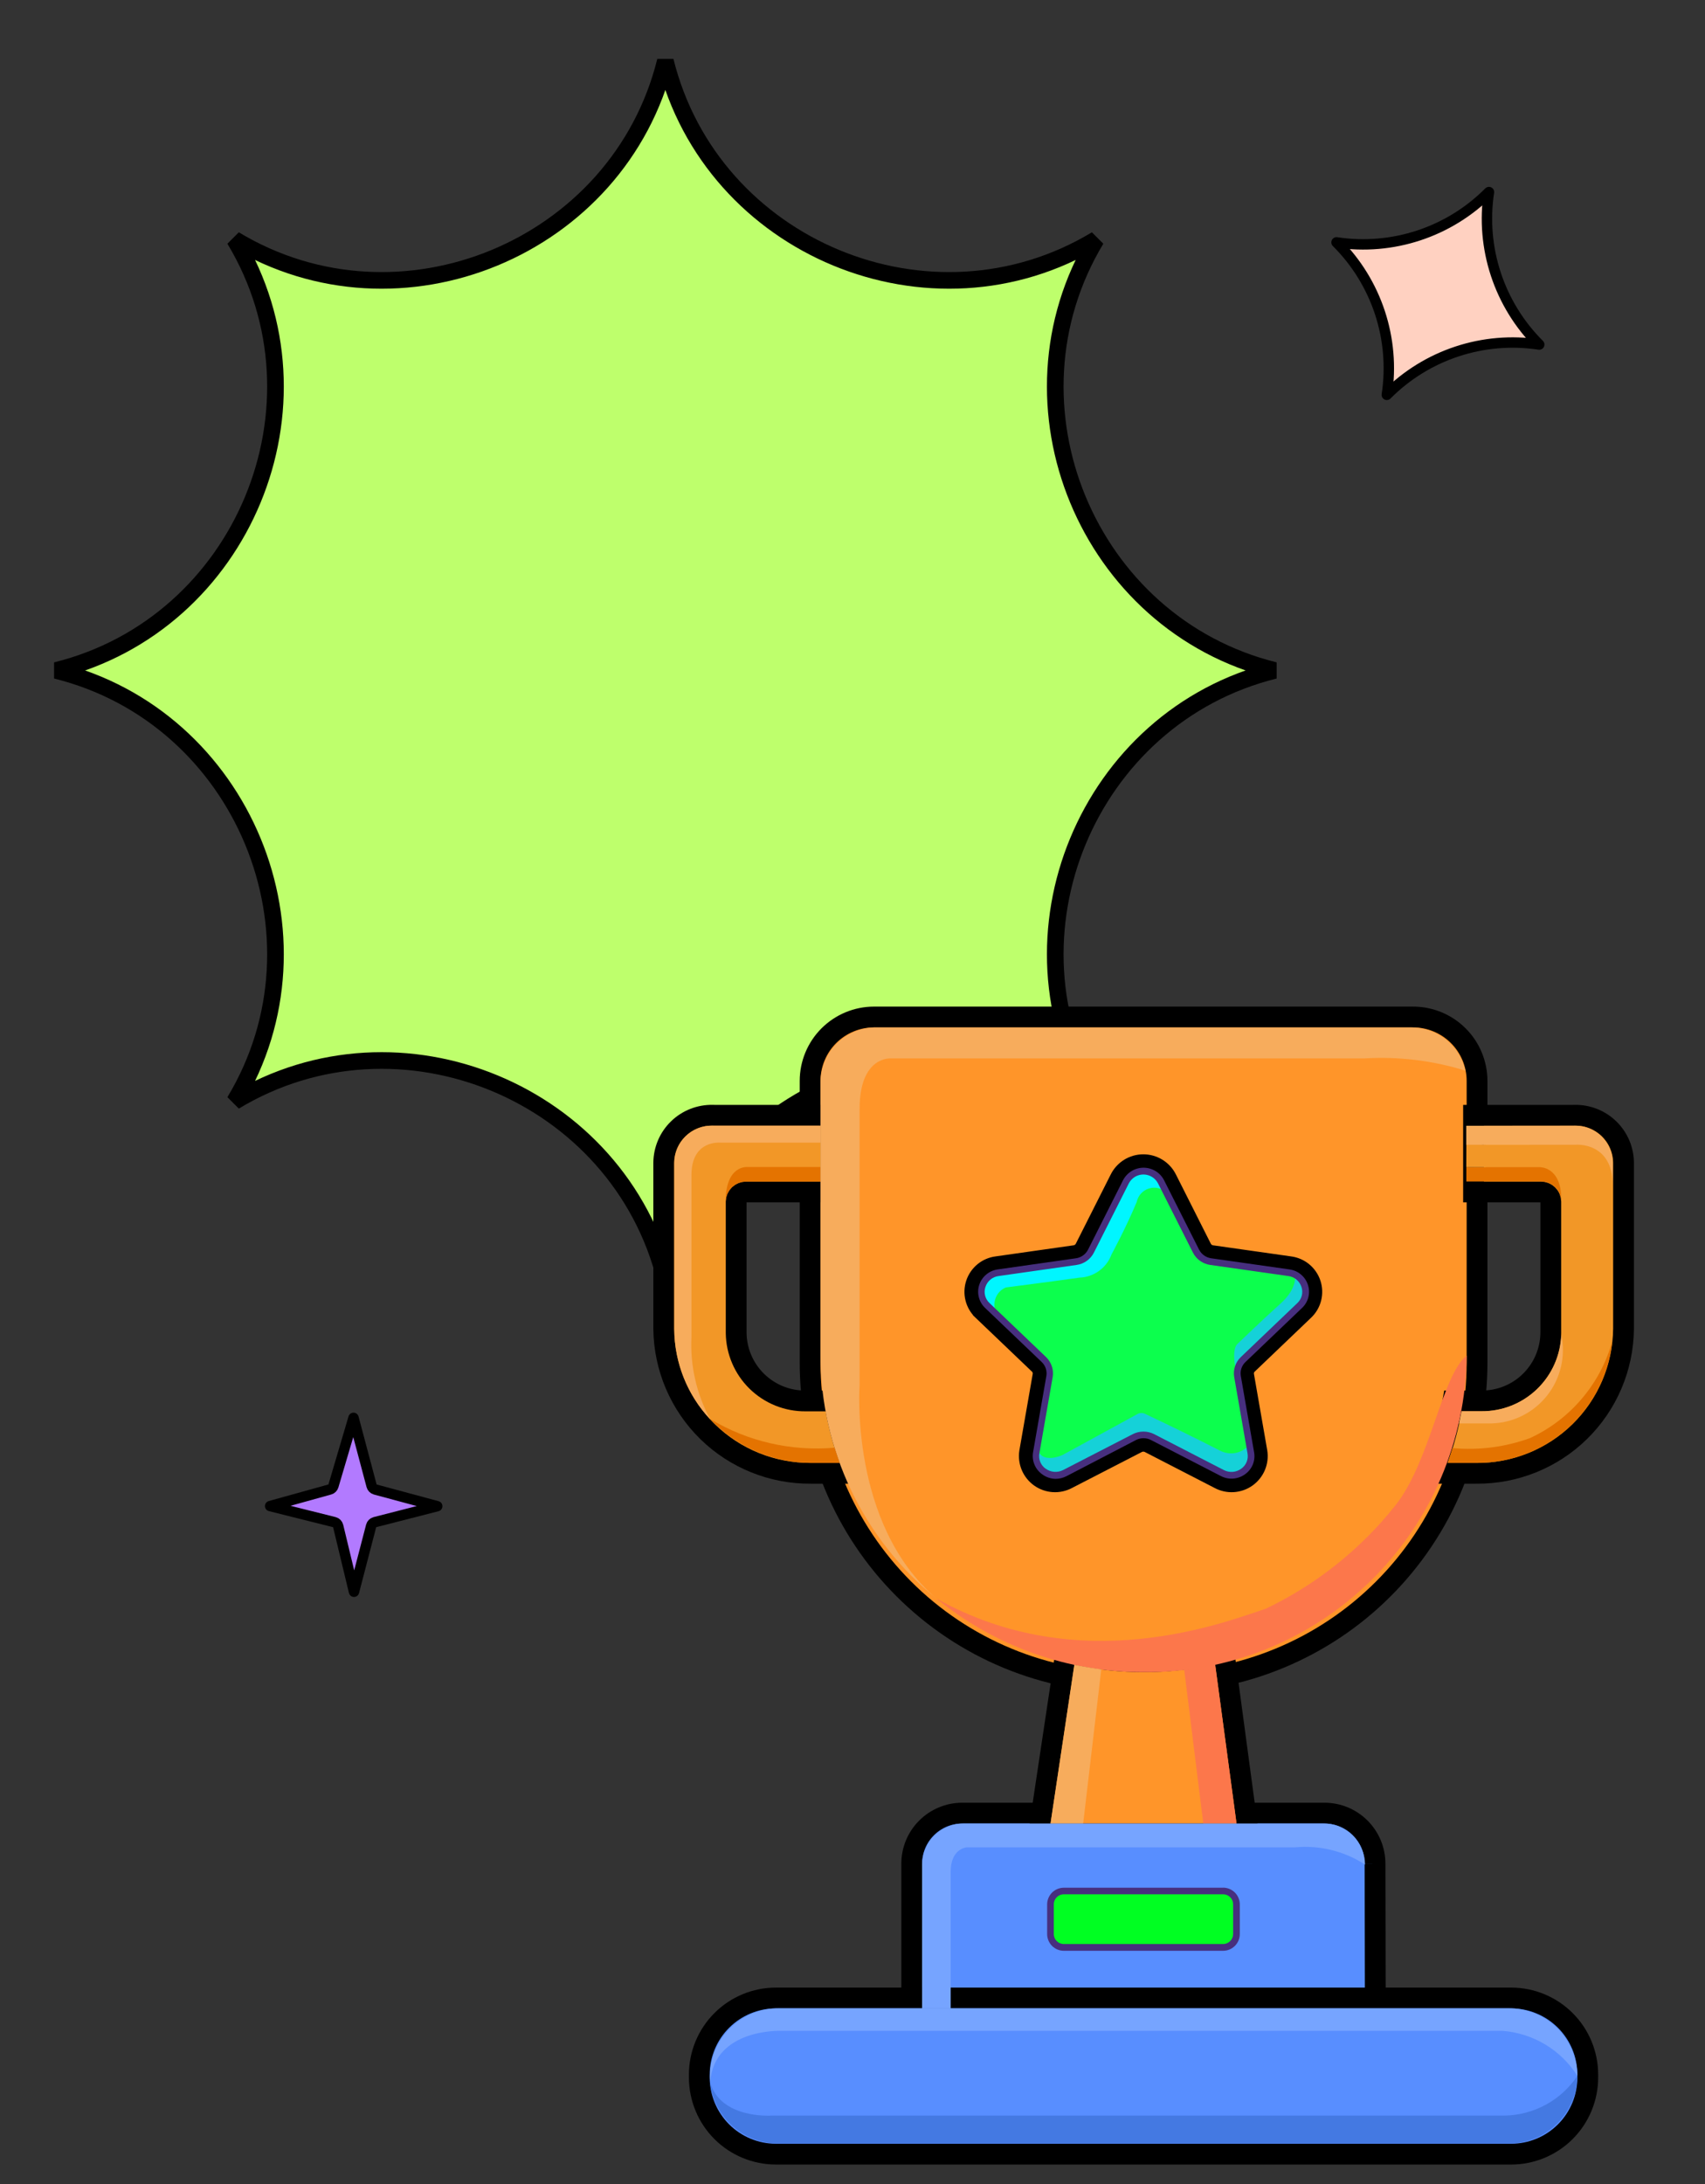 <svg width="82" height="105" viewBox="0 0 82 105" fill="none" xmlns="http://www.w3.org/2000/svg">
<rect x="0" y="0" width="82" height="105" fill="#333333" stroke="none"/>
<path d="M17.002 68.162L17.871 71.428C17.894 71.515 17.961 71.582 18.048 71.606L21.027 72.408L18.03 73.175C17.942 73.198 17.873 73.266 17.85 73.354L17.025 76.522L16.263 73.359C16.241 73.268 16.171 73.197 16.081 73.175L12.992 72.402L15.862 71.605C15.945 71.582 16.01 71.518 16.035 71.435L17.002 68.162Z" fill="#B27AFF" stroke="black" stroke-width="0.5" stroke-miterlimit="10" stroke-linecap="round" stroke-linejoin="round"/>
<path d="M66.697 18.982C68.614 17.054 71.34 16.154 74.028 16.564C72.1 14.647 71.2 11.92 71.61 9.233C69.693 11.161 66.966 12.06 64.278 11.651C66.207 13.568 67.106 16.294 66.697 18.982Z" fill="#FFD1C1" stroke="black" stroke-width="0.5" stroke-linejoin="round"/>
<path d="M32 2.928C34.228 11.932 44.778 16.302 52.721 11.51C47.929 19.453 52.299 30.003 61.303 32.231C52.299 34.459 47.929 45.009 52.721 52.952C44.778 48.16 34.228 52.53 32 61.534C29.772 52.53 19.222 48.16 11.279 52.952C16.071 45.009 11.701 34.459 2.697 32.231C11.701 30.003 16.071 19.453 11.279 11.51C19.222 16.302 29.772 11.932 32 2.928Z" fill="#BEFF6C" stroke="black" stroke-width="0.8"/>
<path d="M54.343 80.887C54.343 80.887 54.343 80.887 54.343 80.887C52.323 80.887 50.323 80.49 48.456 79.717C46.59 78.944 44.894 77.811 43.466 76.382C42.037 74.954 40.904 73.258 40.131 71.392C39.358 69.525 38.961 67.525 38.961 65.505C38.961 65.505 38.961 65.505 38.961 65.505V51.966C38.961 51.15 39.285 50.368 39.861 49.792C40.438 49.215 41.22 48.891 42.035 48.891H67.963C68.366 48.891 68.766 48.971 69.139 49.125C69.512 49.28 69.851 49.506 70.136 49.792C70.422 50.077 70.648 50.416 70.803 50.789C70.957 51.162 71.037 51.562 71.037 51.966V65.505C71.037 65.505 71.037 65.505 71.037 65.505C71.037 67.525 70.639 69.526 69.866 71.392C69.093 73.259 67.96 74.955 66.531 76.383C65.103 77.812 63.407 78.945 61.54 79.717C59.673 80.49 57.672 80.888 55.652 80.887H54.343ZM54.343 80.887H55.652H54.343Z" fill="#FF9529" stroke="black"/>
<path d="M70.996 70.826C72.855 70.844 74.646 70.124 75.975 68.823C77.304 67.521 78.062 65.745 78.082 63.885L78.082 63.885V63.879L78.082 55.897L78.082 55.892C78.079 55.588 78.016 55.288 77.896 55.009C77.776 54.73 77.602 54.477 77.385 54.266C77.167 54.054 76.91 53.888 76.627 53.776C76.345 53.664 76.044 53.609 75.74 53.614L75.606 53.616H71.368H70.868V54.116V56.803V57.303H71.368L74.096 57.303L74.102 57.303C74.164 57.302 74.226 57.314 74.284 57.337C74.342 57.36 74.395 57.395 74.44 57.438C74.485 57.482 74.521 57.534 74.545 57.592C74.57 57.649 74.583 57.709 74.584 57.771V64.079C74.579 64.512 74.489 64.94 74.319 65.339C74.149 65.738 73.901 66.1 73.591 66.404C73.281 66.708 72.913 66.948 72.51 67.11C72.108 67.272 71.677 67.352 71.242 67.348V67.348H71.237H70.295H69.877L69.803 67.759C69.656 68.574 69.439 69.376 69.154 70.154L68.907 70.826H69.623H70.996ZM35.405 64.078V57.771C35.406 57.709 35.419 57.649 35.443 57.592C35.468 57.534 35.503 57.482 35.548 57.438C35.593 57.395 35.646 57.36 35.704 57.337C35.762 57.314 35.824 57.302 35.887 57.303L35.887 57.303H35.893H39.464H39.964V56.803V54.116V53.616H39.464H34.398L34.264 53.614C33.961 53.609 33.659 53.664 33.377 53.776C33.094 53.888 32.837 54.054 32.62 54.266C32.402 54.477 32.228 54.73 32.108 55.009C31.989 55.288 31.925 55.588 31.922 55.892L31.922 55.892V55.897V63.879H31.922L31.922 63.885C31.942 65.745 32.7 67.521 34.029 68.823C35.358 70.124 37.149 70.844 39.008 70.826H40.381H41.097L40.851 70.154C40.566 69.376 40.349 68.574 40.202 67.759L40.127 67.348H39.709H38.751V67.348L38.746 67.348C37.869 67.357 37.025 67.017 36.398 66.403C35.772 65.791 35.415 64.954 35.405 64.078Z" fill="#F29727" stroke="black"/>
<path d="M58.288 60.263L58.287 60.263C58.2 60.251 58.118 60.218 58.046 60.167C57.975 60.117 57.917 60.05 57.877 59.973C57.877 59.972 57.877 59.972 57.877 59.972L56.199 56.645C56.087 56.419 55.915 56.229 55.701 56.096C55.487 55.962 55.239 55.892 54.987 55.892C54.734 55.892 54.487 55.962 54.272 56.096C54.059 56.229 53.886 56.419 53.775 56.645L52.096 59.972C52.056 60.05 51.998 60.116 51.927 60.167C51.855 60.218 51.773 60.25 51.686 60.263L51.686 60.263L47.937 60.796C47.69 60.827 47.458 60.927 47.266 61.084C47.073 61.243 46.928 61.453 46.85 61.69C46.772 61.927 46.762 62.181 46.823 62.423C46.884 62.666 47.012 62.885 47.193 63.057C47.193 63.057 47.193 63.057 47.193 63.058L49.909 65.652L49.909 65.652C49.971 65.71 50.016 65.783 50.043 65.864C50.07 65.944 50.076 66.03 50.062 66.113C50.062 66.113 50.062 66.113 50.062 66.113L49.422 69.78L49.422 69.78L49.421 69.785C49.382 70.032 49.412 70.286 49.509 70.516C49.606 70.747 49.766 70.946 49.97 71.091C50.174 71.235 50.415 71.319 50.665 71.334C50.913 71.348 51.16 71.293 51.379 71.174L54.731 69.448C54.81 69.407 54.898 69.386 54.987 69.386C55.076 69.386 55.164 69.407 55.243 69.448L58.595 71.174C58.813 71.293 59.06 71.348 59.309 71.334C59.558 71.319 59.799 71.235 60.004 71.091C60.208 70.946 60.368 70.747 60.465 70.516C60.562 70.286 60.592 70.032 60.552 69.785L60.552 69.785L60.551 69.78L59.912 66.113C59.912 66.113 59.912 66.113 59.912 66.113C59.898 66.029 59.904 65.944 59.931 65.864C59.957 65.783 60.003 65.71 60.065 65.652L60.065 65.652L62.78 63.058C62.781 63.057 62.781 63.057 62.781 63.057C62.962 62.885 63.09 62.666 63.151 62.423C63.211 62.181 63.202 61.927 63.124 61.69C63.045 61.453 62.901 61.243 62.708 61.084C62.516 60.927 62.283 60.827 62.037 60.796L58.288 60.263Z" fill="#0CFF4D" stroke="black" stroke-width="0.8"/>
<path d="M66.145 97.046H65.644H44.348H43.848V96.546V89.593V89.593C43.848 88.949 44.105 88.331 44.56 87.876C45.016 87.42 45.633 87.164 46.277 87.163L46.278 87.163L63.7 87.163H63.701C64.345 87.164 64.962 87.42 65.418 87.876C65.873 88.331 66.13 88.949 66.13 89.593M66.145 97.046L66.13 89.593M66.145 97.046L66.144 96.545M66.145 97.046L66.144 96.545M66.13 89.593L66.144 96.545M66.13 89.593L66.144 96.545" fill="#588EFF" stroke="black"/>
<path d="M58.828 93.614H51.172C51.001 93.614 50.837 93.546 50.717 93.425C50.596 93.304 50.528 93.141 50.527 92.97V91.549C50.528 91.378 50.596 91.215 50.717 91.094C50.837 90.974 51.001 90.905 51.172 90.905H58.828C58.999 90.905 59.162 90.974 59.283 91.094C59.404 91.215 59.472 91.378 59.472 91.549V92.97C59.472 93.055 59.456 93.139 59.423 93.217C59.391 93.295 59.343 93.366 59.284 93.426C59.224 93.486 59.153 93.533 59.075 93.565C58.996 93.598 58.913 93.614 58.828 93.614Z" fill="#00FF22"/>
<path d="M72.68 103.557H72.68C73.656 103.556 74.592 103.168 75.282 102.478C75.973 101.787 76.361 100.851 76.362 99.875V99.875V99.733V99.732C76.361 98.756 75.973 97.82 75.282 97.13C74.592 96.44 73.656 96.052 72.68 96.051H72.68L37.315 96.051L37.314 96.051C36.338 96.052 35.402 96.44 34.712 97.13C34.022 97.82 33.633 98.756 33.633 99.732V99.733L33.633 99.875L33.633 99.875C33.633 100.851 34.022 101.787 34.712 102.478C35.402 103.168 36.338 103.556 37.314 103.557H37.315H72.68Z" fill="#588EFF" stroke="black"/>
<path d="M54.998 79.887L54.998 79.887C53.916 79.886 52.837 79.772 51.778 79.545L51.258 79.434L51.179 79.96L50.033 87.587L49.947 88.161H50.527H59.468H60.039L59.963 87.594L58.934 79.942L58.861 79.402L58.329 79.521C57.236 79.765 56.118 79.888 54.998 79.887Z" fill="#FF9529" stroke="black"/>
<path d="M41.341 53.318C41.341 50.746 42.854 50.882 42.854 50.882H65.617C67.26 50.783 68.906 50.983 70.477 51.471C70.341 50.877 70.007 50.347 69.529 49.969C69.052 49.591 68.459 49.387 67.85 49.392H42.148C41.798 49.388 41.452 49.453 41.128 49.583C40.804 49.714 40.509 49.907 40.259 50.151C40.01 50.395 39.811 50.686 39.674 51.008C39.537 51.329 39.465 51.674 39.461 52.023V65.172C39.465 67.411 39.968 69.62 40.932 71.639C41.897 73.659 43.3 75.438 45.038 76.848C40.841 73.262 41.341 66.587 41.341 66.587V53.318Z" fill="#F7AC5C"/>
<path d="M60.88 77.336C58.949 77.966 51.976 80.74 45.039 76.848C47.849 79.145 51.37 80.396 55 80.387C59.078 80.429 63.006 78.85 65.92 75.996C68.834 73.143 70.495 69.248 70.537 65.17C69.346 66.106 68.786 70.26 67.112 72.368C65.439 74.475 63.307 76.175 60.88 77.336Z" fill="#FC774B"/>
<path d="M56.099 57.33L55.842 56.821C55.762 56.666 55.64 56.537 55.491 56.446C55.342 56.356 55.171 56.308 54.996 56.308C54.822 56.308 54.651 56.356 54.502 56.446C54.352 56.537 54.231 56.666 54.15 56.821L52.47 60.152C52.401 60.287 52.3 60.403 52.176 60.491C52.053 60.579 51.91 60.636 51.759 60.656L48.007 61.191C47.835 61.212 47.672 61.282 47.538 61.392C47.404 61.502 47.304 61.648 47.249 61.812C47.195 61.977 47.188 62.154 47.23 62.322C47.272 62.49 47.361 62.643 47.486 62.763L47.899 63.155C47.899 63.141 47.913 63.125 47.915 63.114C47.861 63.004 47.831 62.885 47.825 62.763C47.819 62.641 47.838 62.519 47.881 62.404C47.924 62.29 47.99 62.185 48.075 62.097C48.159 62.009 48.261 61.94 48.373 61.892C48.373 61.892 50.595 61.608 51.913 61.42C52.252 61.408 52.581 61.296 52.856 61.097C53.131 60.898 53.341 60.622 53.458 60.303C53.458 60.303 54.166 58.997 54.668 57.782C54.7 57.632 54.77 57.493 54.872 57.38C54.975 57.267 55.106 57.183 55.251 57.137C55.397 57.091 55.552 57.084 55.701 57.118C55.85 57.152 55.987 57.225 56.099 57.33Z" fill="#00F6FF"/>
<path d="M59.513 66.066C59.507 65.936 59.528 65.806 59.576 65.685C59.624 65.563 59.697 65.454 59.791 65.363L62.507 62.77C62.613 62.668 62.692 62.542 62.739 62.403C62.786 62.264 62.799 62.115 62.776 61.97C62.754 61.825 62.697 61.687 62.61 61.569C62.523 61.45 62.409 61.354 62.278 61.289C62.278 61.289 62.429 61.913 61.59 62.664C60.751 63.416 59.527 64.595 59.527 64.595C59.527 64.595 59.169 64.803 59.488 66.066H59.513ZM60.16 69.842L60.093 69.45C59.926 69.654 59.693 69.793 59.435 69.846C59.176 69.898 58.907 69.859 58.674 69.737C57.485 69.131 56.287 68.543 55.08 67.974C55.023 67.945 54.96 67.93 54.896 67.93C54.833 67.93 54.77 67.945 54.713 67.974L51.111 69.943C51.111 69.943 50.043 70.454 49.878 69.574L49.832 69.831C49.804 70.004 49.826 70.181 49.894 70.343C49.962 70.505 50.074 70.644 50.217 70.746C50.36 70.847 50.529 70.906 50.704 70.916C50.879 70.926 51.054 70.887 51.208 70.803L54.564 69.074C54.7 69.004 54.85 68.968 55.003 68.968C55.156 68.968 55.306 69.004 55.442 69.074L58.798 70.803C58.951 70.883 59.123 70.92 59.295 70.909C59.467 70.897 59.633 70.839 59.774 70.739C59.915 70.639 60.026 70.502 60.094 70.344C60.162 70.185 60.185 70.011 60.16 69.84V69.842Z" fill="#15D1D8"/>
<path d="M33.255 64.281V56.486C33.255 54.783 34.649 54.932 34.649 54.932H39.463V54.114H34.252C34.015 54.111 33.78 54.155 33.56 54.244C33.34 54.332 33.14 54.463 32.97 54.629C32.801 54.794 32.666 54.992 32.573 55.21C32.481 55.428 32.432 55.663 32.43 55.9V63.882C32.43 65.501 33.049 67.059 34.16 68.237C33.501 67.027 33.187 65.658 33.255 64.281ZM34.362 68.451C34.312 68.403 34.264 68.353 34.22 68.299C34.268 68.354 34.314 68.403 34.362 68.451Z" fill="#F7AC5C"/>
<path d="M35.886 56.805H39.457V56.104H35.941C35.941 56.104 34.898 55.994 34.898 57.775C34.901 57.515 35.006 57.268 35.191 57.086C35.377 56.904 35.626 56.803 35.886 56.805ZM39.008 70.33H40.383C40.295 70.088 40.213 69.844 40.138 69.597C38.052 69.779 35.961 69.298 34.164 68.221C34.784 68.886 35.533 69.416 36.367 69.779C37.2 70.142 38.099 70.33 39.008 70.33Z" fill="#E47300"/>
<path d="M75.745 54.116L70.517 54.121V55.038L75.777 55.033C75.777 55.033 77.567 54.866 77.567 57.007V55.893C77.56 55.416 77.364 54.961 77.023 54.628C76.681 54.295 76.222 54.111 75.745 54.116ZM75.089 64.173C75.053 65.164 74.631 66.102 73.914 66.787C73.197 67.472 72.241 67.85 71.249 67.841H70.291C70.254 68.038 70.213 68.233 70.172 68.43H71.731C72.248 68.416 72.756 68.289 73.218 68.057C73.681 67.825 74.087 67.495 74.407 67.088C74.728 66.682 74.955 66.21 75.073 65.707C75.191 65.203 75.196 64.679 75.089 64.173Z" fill="#F7AC5C"/>
<path d="M74.053 56.11L70.522 56.111V56.798L74.11 56.798C74.347 56.796 74.576 56.88 74.756 57.035C74.936 57.189 75.053 57.403 75.087 57.637C75.085 56.078 74.053 56.11 74.053 56.11ZM73.594 69.131C72.4 69.567 71.124 69.732 69.858 69.615C69.783 69.856 69.703 70.095 69.617 70.33H70.993C72.619 70.345 74.193 69.751 75.405 68.666C76.617 67.581 77.38 66.082 77.544 64.464C77.264 65.482 76.765 66.427 76.082 67.233C75.4 68.039 74.55 68.687 73.592 69.131H73.594Z" fill="#E47300"/>
<path d="M50.523 87.659H52.094L52.965 80.25C52.53 80.194 52.097 80.123 51.667 80.034L50.523 87.659Z" fill="#F7AC5C"/>
<path d="M57.877 87.659H59.47L58.441 80.007C57.955 80.112 57.459 80.197 56.953 80.261L57.87 87.659H57.877Z" fill="#FC774B"/>
<path d="M63.63 87.661H46.361C46.099 87.658 45.84 87.707 45.597 87.805C45.354 87.903 45.132 88.047 44.945 88.231C44.758 88.414 44.609 88.632 44.506 88.873C44.403 89.114 44.349 89.373 44.346 89.635V96.544H45.722V89.986C45.722 88.853 46.494 88.809 46.494 88.809H62.278C63.463 88.697 64.651 88.988 65.65 89.637C65.647 89.375 65.593 89.116 65.491 88.875C65.388 88.633 65.239 88.415 65.052 88.231C64.865 88.048 64.643 87.903 64.4 87.805C64.157 87.707 63.897 87.658 63.635 87.661H63.63ZM72.538 96.546H37.465C36.593 96.538 35.753 96.876 35.13 97.485C34.507 98.095 34.151 98.927 34.141 99.799C34.141 99.889 34.141 99.976 34.154 100.068C34.384 97.516 37.533 97.631 37.533 97.631H72.266C72.993 97.687 73.697 97.913 74.322 98.289C74.947 98.666 75.475 99.183 75.865 99.799C75.86 99.367 75.771 98.94 75.601 98.543C75.431 98.145 75.185 97.785 74.876 97.483C74.567 97.181 74.202 96.943 73.8 96.782C73.399 96.621 72.971 96.541 72.538 96.546Z" fill="#76A4FF"/>
<path d="M75.86 99.799C75.473 100.377 74.951 100.853 74.339 101.184C73.727 101.516 73.044 101.695 72.348 101.704H37.091C37.091 101.704 34.622 101.874 34.141 100.065C34.22 100.886 34.604 101.648 35.217 102.2C35.83 102.751 36.628 103.053 37.453 103.045H72.538C73.409 103.054 74.247 102.717 74.87 102.109C75.493 101.5 75.849 100.67 75.86 99.799Z" fill="#4479E2"/>
<path d="M54.629 69.23C54.742 69.171 54.867 69.14 54.995 69.14C55.122 69.14 55.248 69.171 55.361 69.23L58.717 70.959C58.901 71.055 59.109 71.097 59.317 71.08C59.525 71.063 59.723 70.989 59.89 70.865C60.053 70.747 60.179 70.586 60.254 70.4C60.329 70.213 60.35 70.01 60.314 69.812L59.675 66.144C59.655 66.022 59.665 65.897 59.705 65.78C59.745 65.663 59.813 65.557 59.904 65.473L62.62 62.878C62.768 62.74 62.873 62.562 62.923 62.367C62.974 62.171 62.967 61.965 62.905 61.773C62.843 61.576 62.725 61.401 62.567 61.269C62.409 61.136 62.216 61.052 62.011 61.025L58.256 60.491C58.131 60.474 58.012 60.427 57.91 60.354C57.807 60.281 57.724 60.184 57.667 60.072L55.986 56.741C55.893 56.559 55.752 56.406 55.578 56.299C55.403 56.193 55.203 56.136 54.998 56.136C54.794 56.136 54.593 56.193 54.419 56.299C54.245 56.406 54.103 56.559 54.01 56.741L52.33 60.072C52.273 60.184 52.19 60.281 52.087 60.354C51.984 60.427 51.866 60.474 51.741 60.491L47.988 61.025C47.784 61.053 47.591 61.138 47.433 61.27C47.275 61.402 47.157 61.576 47.094 61.773C47.032 61.965 47.026 62.171 47.077 62.366C47.127 62.562 47.232 62.739 47.378 62.878L50.095 65.473C50.185 65.557 50.253 65.663 50.293 65.78C50.333 65.897 50.344 66.022 50.324 66.144L49.684 69.812C49.65 70.01 49.672 70.213 49.747 70.399C49.822 70.585 49.947 70.746 50.109 70.865C50.298 71.01 50.53 71.09 50.769 71.094C50.948 71.093 51.125 71.049 51.285 70.968L54.629 69.23ZM50.287 70.605C50.172 70.524 50.083 70.412 50.03 70.281C49.977 70.151 49.962 70.008 49.987 69.87L50.627 66.202C50.657 66.027 50.643 65.848 50.587 65.681C50.532 65.513 50.436 65.361 50.308 65.239L47.592 62.644C47.487 62.548 47.413 62.424 47.378 62.287C47.342 62.15 47.347 62.006 47.392 61.871C47.437 61.732 47.52 61.608 47.632 61.515C47.745 61.421 47.882 61.362 48.027 61.344L51.78 60.81C51.955 60.785 52.123 60.719 52.267 60.616C52.412 60.513 52.529 60.377 52.61 60.218L54.29 56.888C54.357 56.759 54.458 56.652 54.581 56.577C54.705 56.502 54.847 56.462 54.991 56.462C55.136 56.462 55.278 56.502 55.402 56.577C55.525 56.652 55.626 56.759 55.693 56.888L57.373 60.218C57.454 60.376 57.572 60.513 57.716 60.615C57.861 60.718 58.028 60.785 58.203 60.81L61.958 61.344C62.103 61.362 62.241 61.421 62.353 61.514C62.466 61.608 62.549 61.732 62.593 61.871C62.638 62.006 62.643 62.15 62.608 62.287C62.572 62.424 62.498 62.548 62.394 62.644L59.677 65.239C59.549 65.361 59.452 65.512 59.397 65.68C59.341 65.848 59.328 66.027 59.358 66.202L59.998 69.87C60.023 70.008 60.009 70.151 59.955 70.281C59.902 70.412 59.813 70.524 59.698 70.605C59.578 70.693 59.437 70.746 59.289 70.758C59.141 70.77 58.993 70.74 58.861 70.672L55.505 68.943C55.347 68.863 55.171 68.821 54.994 68.821C54.816 68.821 54.641 68.863 54.483 68.943L51.126 70.672C50.994 70.739 50.845 70.768 50.697 70.756C50.549 70.743 50.407 70.691 50.287 70.603V70.605ZM58.822 90.749H51.165C51.06 90.749 50.955 90.77 50.858 90.81C50.76 90.85 50.671 90.91 50.596 90.984C50.522 91.059 50.462 91.148 50.422 91.246C50.382 91.343 50.361 91.448 50.361 91.553V92.977C50.361 93.19 50.446 93.395 50.596 93.546C50.747 93.697 50.952 93.782 51.165 93.782H58.822C59.035 93.782 59.24 93.697 59.391 93.546C59.542 93.395 59.627 93.19 59.627 92.977V91.553C59.627 91.448 59.606 91.343 59.566 91.245C59.526 91.147 59.467 91.058 59.392 90.983C59.317 90.908 59.228 90.849 59.13 90.808C59.033 90.767 58.928 90.746 58.822 90.746V90.749ZM59.306 92.972C59.306 93.036 59.294 93.099 59.27 93.158C59.245 93.217 59.21 93.27 59.165 93.315C59.12 93.36 59.066 93.396 59.008 93.42C58.949 93.444 58.886 93.457 58.822 93.456H51.165C51.102 93.457 51.039 93.444 50.98 93.42C50.921 93.396 50.868 93.36 50.823 93.315C50.778 93.27 50.742 93.217 50.718 93.158C50.694 93.099 50.681 93.036 50.682 92.972V91.549C50.681 91.485 50.694 91.422 50.718 91.363C50.742 91.305 50.778 91.251 50.823 91.206C50.868 91.161 50.921 91.126 50.98 91.101C51.039 91.077 51.102 91.065 51.165 91.065H58.822C58.886 91.065 58.949 91.077 59.008 91.101C59.066 91.126 59.12 91.161 59.165 91.206C59.21 91.251 59.245 91.305 59.27 91.363C59.294 91.422 59.306 91.485 59.306 91.549V92.972Z" fill="#472F7E"/>
<path d="M70.523 55.034H71.452L71.449 56.111H70.519L70.523 55.034Z" fill="#F29727"/>
</svg>
